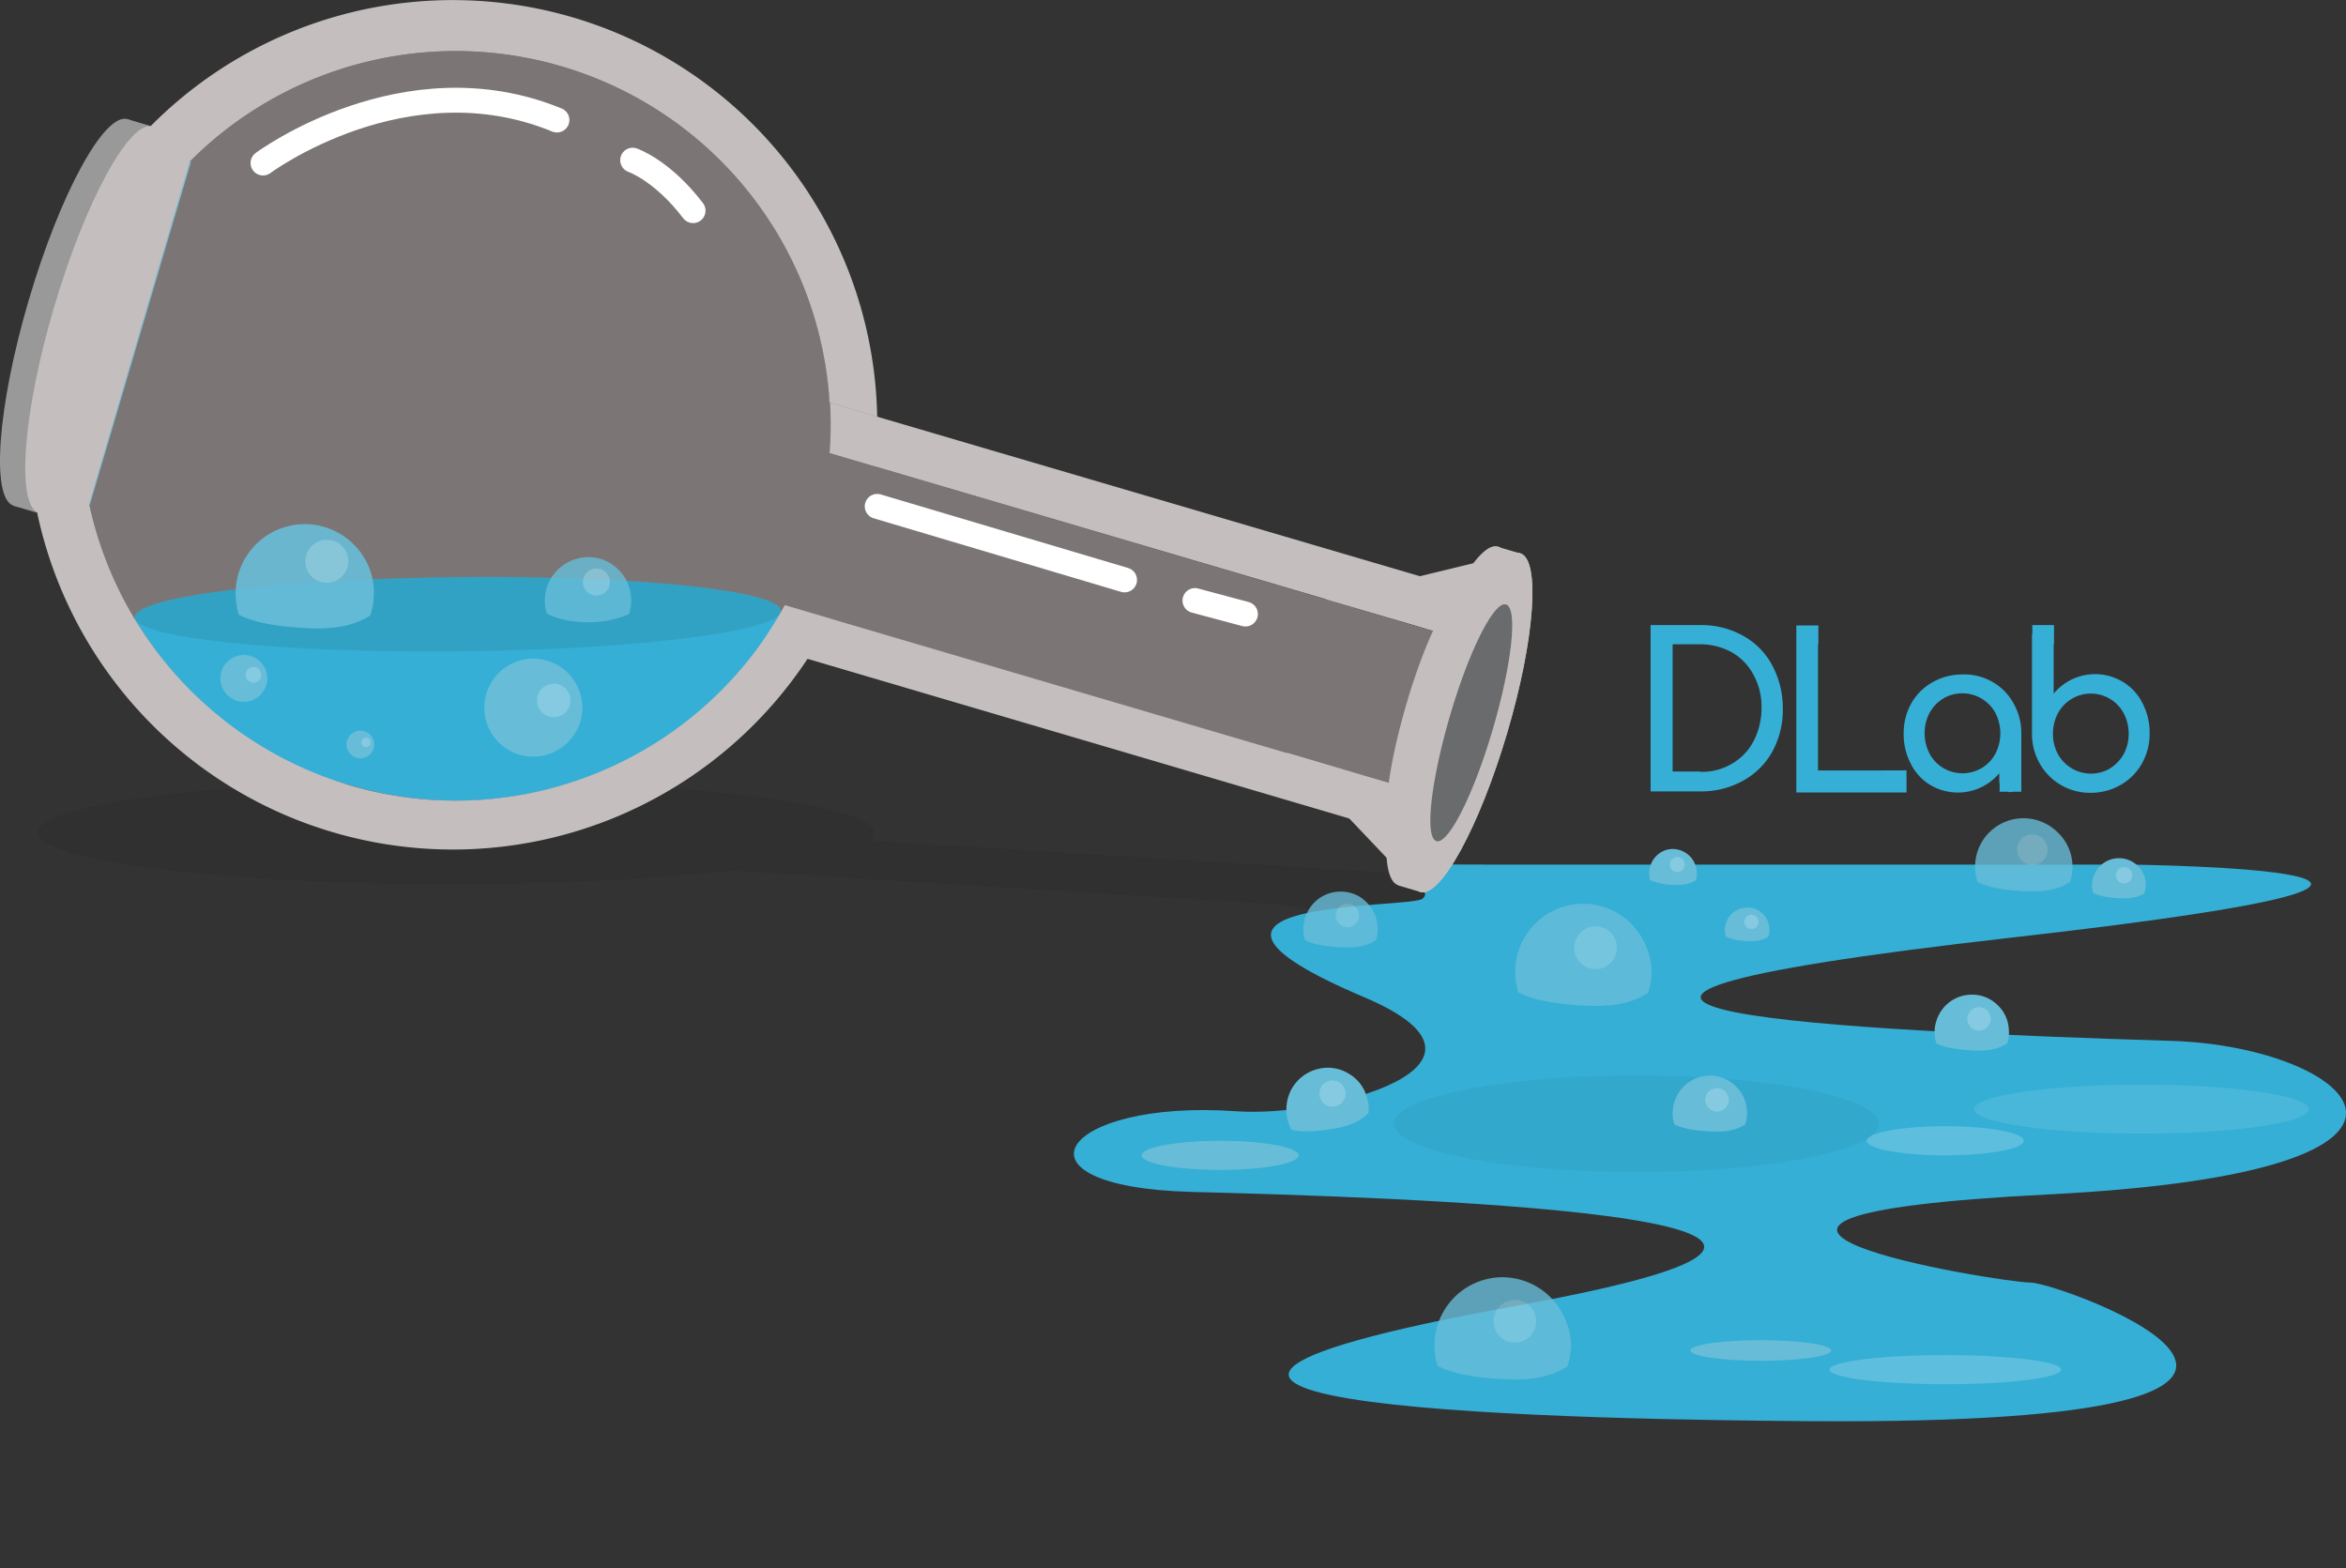 <svg xmlns="http://www.w3.org/2000/svg" viewBox="0 0 660.05 441.27">
  <rect x="0" y="0" width="660.05" height="441.27" fill="#333333" stroke="none"/>
  <defs>
    <style>
      .a {
        fill: #0c0d0d;
        opacity: 0.07;
      }
      .a, .e, .f, .h, .k, .l, .o, .p {
        isolation: isolate;
      }
      .b {
        fill: #35afd5;
      }
      .c {
        fill: #999;
      }
      .d, .e {
        fill: #c4bfbe;
      }
      .e, .f {
        opacity: 0.4;
      }
      .f {
        fill: #e7dad8;
      }
      .g {
        fill: #6a6b6c;
      }
      .h, .o {
        fill: #fff;
      }
      .h {
        opacity: 0.2;
      }
      .i {
        fill: none;
        stroke: #fff;
        stroke-linecap: round;
        stroke-miterlimit: 10;
        stroke-width: 7px;
      }
      .j {
        fill: #31a2c4;
      }
      .k, .l, .n {
        fill: #67bdd8;
      }
      .k {
        opacity: 0.9;
      }
      .l, .m {
        opacity: 0.8;
      }
      .o {
        opacity: 0.1;
      }
      .p {
        opacity: 0.04;
      }
    </style>
  </defs>
  <path class="a" d="M428.1,246.1h0l-6.5-.4h0a69.91,69.91,0,0,0-8.3.4l-17.5.1-151.5-9.4a2.94,2.94,0,0,0,1.5-2.3c0-8.1-55.7-14.6-119.5-14.6S10.7,226.5,10.7,234.5s51.8,14.6,115.6,14.6a781.61,781.61,0,0,0,79.8-3.8l155.7,9.6,9.8,1.8c-.4.6.3,1,2.2,1.1h0l6.5.4h0c6,.4,21.6-2.1,34.8-5.5C428.2,249.5,434,246.5,428.1,246.1Zm-211.7-2h0l102.4,6.3ZM375.8,254l-5.8-.4-19.7-1.2,25.5,1.6Zm21.4-5.6-156.5-9.7h0l129,8,20.6,1.3,6.9.4Z" transform="translate(0 -0.33)"/>
  <path class="b" d="M423,243.6H599.6s133.6,1.6-33.3,20.5c-177.5,20.1-45.7,26.3,44.8,29.1,50.7,1.6,91.4,36.8-34.8,43.2s-13.5,24.8-5,24.8,118.5,40.2-61.7,39c-59.4-.4-243.8-3.3-82.3-32.6,140.5-25.5-41.8-30.6-91.8-31.9-53.8-1.4-37.3-26.2,12.4-22.7,25.6,1.8,81.2-12.9,35.9-32.1-66-28,13-24.8,16.4-27.7s-5.7-3.8-5.7-3.8l6-6C400.4,243.5,407.4,243.6,423,243.6Z" transform="translate(0 -0.33)"/>
  <ellipse class="c" cx="19.89" cy="88.23" rx="56.7" ry="12.3" transform="translate(-70.37 82.08) rotate(-73.6)"/>
  <rect class="c" x="-33.31" y="85.6" width="113.4" height="7.4" transform="translate(-68.88 86.2) rotate(-73.6)"/>
  <path class="d" d="M11,144.7c-6.5-1.9-4.7-27.8,4.2-57.9S36.5,34,43,35.9s4.7,27.8-4.2,57.9S17.5,146.6,11,144.7Z" transform="translate(0 -0.33)"/>
  <path class="b" d="M25.2,142.6l28.6-97A103.52,103.52,0,0,0,27.2,90.5,105.06,105.06,0,0,0,25.2,142.6Z" transform="translate(0 -0.33)"/>
  <path class="e" d="M233.4,127.8l12.9,3.8a110.86,110.86,0,0,0,.6-14.1l-13.4-4A136.43,136.43,0,0,1,233.4,127.8Z" transform="translate(0 -0.33)"/>
  <path class="e" d="M220.8,170.6a116.81,116.81,0,0,1-7,11.2l13.4,3.9a115,115,0,0,0,6.6-11.3Z" transform="translate(0 -0.33)"/>
  <rect class="f" x="382.78" y="193.77" width="44.6" height="15.6" transform="translate(97.36 532.94) rotate(-73.6)"/>
  <path class="f" d="M233.4,127.8A105.44,105.44,0,0,0,159,19.3l-1-.3A105.5,105.5,0,0,0,53.4,45.8L25.1,142.1a105.29,105.29,0,0,0,73.4,79.2c.3.1.7.2,1,.3a105.52,105.52,0,0,0,121.3-50.9l185.5,54.6,12.6-42.8Z" transform="translate(0 -0.33)"/>
  <path class="b" d="M98.4,221.2c.3.1.7.2,1,.3a105.3,105.3,0,0,0,114.3-39.3l.2-.4a36.2,36.2,0,0,0,5.6-9.1c-15.9,6.3-51,8.9-90.5,9.3-39.9.4-77.2-3.3-91.1-7.6C50.2,195.6,72.3,214.5,98.4,221.2Z" transform="translate(0 -0.33)"/>
  <polygon class="d" points="422.7 169.17 402.7 237.07 385.2 218.67 362 211.77 398.9 250.57 426.9 155.47 372.9 168.57 396.6 175.47 422.7 169.17"/>
  <path class="d" d="M393.4,249.4c-5.7-1.7-4.1-24.4,3.7-50.7s18.6-46.3,24.4-44.6,4.1,24.4-3.7,50.7S399.1,251.1,393.4,249.4Z" transform="translate(0 -0.33)"/>
  <rect class="d" x="360.9" y="199.49" width="99.3" height="6.5" transform="translate(100.15 539.03) rotate(-73.6)"/>
  <path class="d" d="M399.6,251.3c-5.7-1.7-4.1-24.4,3.7-50.7s18.6-46.3,24.4-44.6,4.1,24.4-3.7,50.7S405.3,253,399.6,251.3Z" transform="translate(0 -0.33)"/>
  <path class="d" d="M399.6,251.3c-5.7-1.7-4.1-24.4,3.7-50.7s18.6-46.3,24.4-44.6,4.1,24.4-3.7,50.7S405.3,253,399.6,251.3Z" transform="translate(0 -0.33)"/>
  <path class="d" d="M402.7,237.4l.4-1.4c-1.8-3.9,0-18,4.8-34s10.7-28.9,14.4-31.2l.4-1.3-26.1,6.3,7.3,2.2-12.6,42.8-6.1-1.8Z" transform="translate(0 -0.33)"/>
  <path class="g" d="M420,205.5c5.4-18.4,7.1-34.1,3.7-35.1a1.9,1.9,0,0,0-1.4.3c-3.7,2.3-9.7,15.1-14.4,31.2s-6.6,30.1-4.8,34a2.18,2.18,0,0,0,1,1.1C407.5,238,414.6,223.9,420,205.5Z" transform="translate(0 -0.33)"/>
  <path class="d" d="M390.9,232.4l19.2-65.2c-3.7,2.3-9.7,15.1-14.4,31.2S389,228.4,390.9,232.4Z" transform="translate(0 -0.33)"/>
  <polygon class="h" points="226.4 441.27 226.5 441.27 226.5 441.17 226.4 441.27"/>
  <g>
    <path class="i" d="M74,46.2s39.9-29.7,82.7-12.1" transform="translate(0 -0.33)"/>
    <path class="i" d="M178,45.4s8.3,2.8,17,14.2" transform="translate(0 -0.33)"/>
    <line class="i" x1="246.8" y1="142.47" x2="316.4" y2="163.17"/>
    <line class="i" x1="336.2" y1="168.97" x2="350.4" y2="172.77"/>
  </g>
  <path class="j" d="M219.7,172.2c.1,5.8-40.8,10.9-90.8,11.4s-91-3.8-91-9.6,40.8-10.8,90.8-11.3S219.6,166.4,219.7,172.2Z" transform="translate(0 -0.33)"/>
  <g>
    <path class="d" d="M246.3,131.6,403.9,178l3.9-13.1L246.9,117.6l-13.4-4a96.25,96.25,0,0,1-.1,14.2Z" transform="translate(0 -0.33)"/>
    <path class="d" d="M161.1,5.2A119.65,119.65,0,0,0,42.6,35.6L10.5,144.8a119.58,119.58,0,0,0,216.7,40.9h0L387.7,233l3.6-12.2L233.7,174.4c-1,2-2,3.9-3.1,5.8,1.1-1.9,2.1-3.8,3.1-5.8l-12.9-3.8a116.81,116.81,0,0,1-7,11.2h0A105.5,105.5,0,0,1,99.5,221.6c-.3-.1-.7-.2-1-.3a105.63,105.63,0,0,1-73.4-79.2L53.4,45.8A105.5,105.5,0,0,1,158,19l1,.3a105.3,105.3,0,0,1,74.4,94.3l13.4,4A119.45,119.45,0,0,0,161.1,5.2Z" transform="translate(0 -0.33)"/>
  </g>
  <path class="k" d="M99.2,153.2a19.46,19.46,0,0,0-32.9,14.6,19.79,19.79,0,0,0,.9,5.5c4.9,2.5,11.9,3.4,19.7,3.8,8.7.4,13.6-1.3,17.3-3.6a20.7,20.7,0,0,0,1-6.6A19.17,19.17,0,0,0,99.2,153.2Z" transform="translate(0 -0.33)"/>
  <path class="l" d="M173.9,160.5a11.91,11.91,0,0,0-8.7-3.4,12.49,12.49,0,0,0-9,4.3,11.94,11.94,0,0,0-2.9,8.2,9.34,9.34,0,0,0,.6,3.4c3,1.6,7.4,2.5,12.3,2.4a27.86,27.86,0,0,0,10.8-2.3,14,14,0,0,0,.6-4.1A12.17,12.17,0,0,0,173.9,160.5Z" transform="translate(0 -0.33)"/>
  <path class="h" d="M98,158.1a6.05,6.05,0,1,1-6.2-5.9A6,6,0,0,1,98,158.1Z" transform="translate(0 -0.33)"/>
  <g class="m">
    <path class="n" d="M578.8,234.4a13.62,13.62,0,0,0-23.1,10.2,12.27,12.27,0,0,0,.7,3.9c3.4,1.7,8.4,2.4,13.8,2.6,6.1.3,9.6-.9,12.2-2.6a13.36,13.36,0,0,0-3.6-14.1Z" transform="translate(0 -0.33)"/>
    <path class="h" d="M576.1,239.3a4.3,4.3,0,1,1-4.4-4.2A4.27,4.27,0,0,1,576.1,239.3Z" transform="translate(0 -0.33)"/>
  </g>
  <g>
    <path class="n" d="M601.4,243.9a7.53,7.53,0,0,0-11,.6,7.49,7.49,0,0,0-1.8,5,4.92,4.92,0,0,0,.4,2.1c1.9,1,4.6,1.3,7.6,1.5,3.4.1,5.3-.5,6.7-1.4a7.46,7.46,0,0,0,.4-2.6A7.19,7.19,0,0,0,601.4,243.9Z" transform="translate(0 -0.33)"/>
    <circle class="h" cx="597.6" cy="246.27" r="2.3"/>
  </g>
  <g>
    <path class="n" d="M562,283.1a10.1,10.1,0,0,0-7.5-2.9,10.36,10.36,0,0,0-7.7,3.7,10.9,10.9,0,0,0-2.5,7,10.47,10.47,0,0,0,.5,3c2.6,1.3,6.4,1.8,10.6,2,4.7.2,7.3-.7,9.3-2a8.28,8.28,0,0,0,.5-3.5A10.07,10.07,0,0,0,562,283.1Z" transform="translate(0 -0.33)"/>
    <circle class="h" cx="556.8" cy="286.67" r="3.3"/>
  </g>
  <g class="m">
    <path class="n" d="M384.4,254.1a10.1,10.1,0,0,0-7.5-2.9,10.36,10.36,0,0,0-7.7,3.7,10.9,10.9,0,0,0-2.5,7,10.47,10.47,0,0,0,.5,3c2.6,1.3,6.4,1.8,10.6,2,4.7.2,7.3-.7,9.3-2a8.28,8.28,0,0,0,.5-3.5A10.52,10.52,0,0,0,384.4,254.1Z" transform="translate(0 -0.33)"/>
    <circle class="h" cx="379.1" cy="257.57" r="3.3"/>
  </g>
  <path class="h" d="M171.6,164a3.8,3.8,0,1,1-3.9-3.7A3.74,3.74,0,0,1,171.6,164Z" transform="translate(0 -0.33)"/>
  <g>
    <path class="n" d="M145.6,212.5a13.79,13.79,0,1,1,17.5-8.6A13.86,13.86,0,0,1,145.6,212.5Z" transform="translate(0 -0.33)"/>
    <circle class="h" cx="155.8" cy="197.07" r="4.7"/>
  </g>
  <g>
    <circle class="n" cx="68.6" cy="190.87" r="6.6"/>
    <circle class="h" cx="71.3" cy="189.87" r="2.2"/>
  </g>
  <g>
    <circle class="n" cx="101.4" cy="209.47" r="3.9"/>
    <circle class="h" cx="103" cy="208.87" r="1.3"/>
  </g>
  <ellipse class="h" cx="547.3" cy="320.97" rx="22.1" ry="4.1"/>
  <ellipse class="o" cx="602.5" cy="312.07" rx="47.1" ry="6.9"/>
  <ellipse class="p" cx="460.4" cy="316.17" rx="68.2" ry="13.6"/>
  <ellipse class="n" cx="495.4" cy="379.97" rx="19.8" ry="2.9"/>
  <ellipse class="n" cx="343.3" cy="325.07" rx="22.1" ry="4.1"/>
  <g class="m">
    <path class="n" d="M435.9,365a19.27,19.27,0,0,0-13.7-5.3,19.19,19.19,0,0,0-17.7,25c4.8,2.4,11.7,3.4,19.4,3.7,8.6.4,13.4-1.3,17.1-3.6a19.68,19.68,0,0,0,1-6.5A20.19,20.19,0,0,0,435.9,365Z" transform="translate(0 -0.33)"/>
    <path class="h" d="M432.2,371.9a6,6,0,1,1-6.1-5.8A5.93,5.93,0,0,1,432.2,371.9Z" transform="translate(0 -0.33)"/>
  </g>
  <ellipse class="h" cx="547.3" cy="385.37" rx="32.6" ry="4.1"/>
  <polygon class="a" points="352.7 250.37 328.7 248.97 357 250.57 352.7 250.37"/>
  <path class="a" d="M211.2,244Z" transform="translate(0 -0.33)"/>
  <g class="m">
    <path class="n" d="M458.6,259.9a19.27,19.27,0,0,0-13.7-5.3,19.19,19.19,0,0,0-17.7,25c4.8,2.4,11.7,3.4,19.4,3.7,8.6.4,13.4-1.3,17.1-3.6a19.68,19.68,0,0,0,1-6.5A20.19,20.19,0,0,0,458.6,259.9Z" transform="translate(0 -0.33)"/>
    <path class="h" d="M454.9,266.8a6,6,0,1,1-6.1-5.8A5.93,5.93,0,0,1,454.9,266.8Z" transform="translate(0 -0.33)"/>
  </g>
  <g>
    <path class="n" d="M488.3,305.9a10.1,10.1,0,0,0-7.5-2.9,10.36,10.36,0,0,0-7.7,3.7,10.9,10.9,0,0,0-2.5,7,10.47,10.47,0,0,0,.5,3c2.6,1.3,6.4,1.8,10.6,2,4.7.2,7.3-.7,9.3-2a8.28,8.28,0,0,0,.5-3.5A10.07,10.07,0,0,0,488.3,305.9Z" transform="translate(0 -0.33)"/>
    <circle class="h" cx="483.1" cy="309.47" r="3.3"/>
  </g>
  <g>
    <path class="n" d="M475.3,241.1a6.9,6.9,0,0,0-4.8-1.9,6.63,6.63,0,0,0-4.9,2.4,7.06,7.06,0,0,0-1.6,4.5,6.28,6.28,0,0,0,.3,1.9,18.26,18.26,0,0,0,6.8,1.3c3,.1,4.7-.4,6-1.3a4.22,4.22,0,0,0,.3-2.2A6.84,6.84,0,0,0,475.3,241.1Z" transform="translate(0 -0.33)"/>
    <circle class="h" cx="471.9" cy="243.27" r="2.1"/>
  </g>
  <g>
    <path class="n" d="M495.9,257.4a5.88,5.88,0,0,0-4.5-1.7,6.33,6.33,0,0,0-4.6,2.2,6.18,6.18,0,0,0-1.5,4.2,5.66,5.66,0,0,0,.3,1.8,16.05,16.05,0,0,0,6.3,1.2c2.8.1,4.4-.4,5.6-1.2a5.11,5.11,0,0,0,.3-2.1A6,6,0,0,0,495.9,257.4Z" transform="translate(0 -0.33)"/>
    <circle class="h" cx="492.8" cy="259.37" r="2"/>
  </g>
  <g>
    <path class="n" d="M379.6,302.5a11.2,11.2,0,0,0-8.8-1.4,11.67,11.67,0,0,0-7.5,5.8,12.14,12.14,0,0,0-1.1,8.2,11.72,11.72,0,0,0,1.2,3.1c3.1.8,7.4.4,12-.3,5.1-.9,7.7-2.5,9.6-4.4a8.64,8.64,0,0,0-.3-3.9A10.89,10.89,0,0,0,379.6,302.5Z" transform="translate(0 -0.33)"/>
    <circle class="h" cx="374.92" cy="308" r="3.7" transform="translate(-56.98 86.55) rotate(-12.29)"/>
  </g>
  <path class="b logo" d="M465.3,222.2a3.17,3.17,0,0,1-.9-2.3V179.3a2.94,2.94,0,0,1,.9-2.2,3.1,3.1,0,0,1,2.2-.9h10.9a24,24,0,0,1,12,3,20.48,20.48,0,0,1,8.2,8.3,25.51,25.51,0,0,1,3,12.1,24.31,24.31,0,0,1-2.9,12.1,20.72,20.72,0,0,1-8.3,8.3,24.14,24.14,0,0,1-12.1,3H467.5A2.65,2.65,0,0,1,465.3,222.2Zm13.1-4.7a16.46,16.46,0,0,0,8.9-2.3,15.68,15.68,0,0,0,6.1-6.4,19.91,19.91,0,0,0,2.2-9.3,18.4,18.4,0,0,0-2.2-9.2,15.68,15.68,0,0,0-6.1-6.4,18.44,18.44,0,0,0-8.9-2.3h-7.8v35.8h7.8Zm27.8,4.9a3.49,3.49,0,0,1-.8-2.2V179.6a3.1,3.1,0,0,1,.9-2.2,2.88,2.88,0,0,1,2.1-.9,3,3,0,0,1,3.1,3v37.6h21.8a3.1,3.1,0,1,1,0,6.2H508.4A3.1,3.1,0,0,1,506.2,222.4Zm54.4-30.2a15.46,15.46,0,0,1,5.9,6,16.84,16.84,0,0,1,2.2,8.5v13.4a3.1,3.1,0,0,1-6.2,0v-2.2a15.21,15.21,0,0,1-19.4,3.3,14.45,14.45,0,0,1-5.5-6,17.75,17.75,0,0,1-2-8.5,17.17,17.17,0,0,1,2.1-8.4,15.72,15.72,0,0,1,6-6,16.74,16.74,0,0,1,8.4-2.2A15.8,15.8,0,0,1,560.6,192.2Zm-3,24.2a10.44,10.44,0,0,0,3.8-4,12.63,12.63,0,0,0,1.4-5.7,13,13,0,0,0-1.4-5.8,10.63,10.63,0,0,0-14.4-4.2c-.1.1-.2.1-.3.2a10.44,10.44,0,0,0-3.8,4,11.84,11.84,0,0,0-1.4,5.8,12.32,12.32,0,0,0,1.4,5.7,10.44,10.44,0,0,0,3.8,4,10.65,10.65,0,0,0,10.9,0Zm39.7-24.2a14.45,14.45,0,0,1,5.5,6,17.75,17.75,0,0,1,2,8.5,16.84,16.84,0,0,1-2.2,8.5,15.72,15.72,0,0,1-6,6,16.74,16.74,0,0,1-8.4,2.2,16.21,16.21,0,0,1-14.3-8.2,16.84,16.84,0,0,1-2.2-8.5V179.3a3.1,3.1,0,0,1,.9-2.2,3.35,3.35,0,0,1,4.4,0,2.65,2.65,0,0,1,.8,2.2v16.2A15.12,15.12,0,0,1,597.3,192.2Zm-3.6,24.3a11.19,11.19,0,0,0,3.8-4,11.84,11.84,0,0,0,1.4-5.8,12.32,12.32,0,0,0-1.4-5.7,10.5,10.5,0,0,0-18.2-.5c-.1.2-.2.3-.3.5a12.63,12.63,0,0,0-1.4,5.7,11.84,11.84,0,0,0,1.4,5.8,10.63,10.63,0,0,0,14.4,4.2C593.5,216.6,593.6,216.5,593.7,216.5Zm-88.3-40.2h6.2v5.3h-6.2Zm-41-.1h6.1v5.3h-6.1Zm0,41.5h6.1V223h-6.1Zm65.9-.6h6.1v6.2h-6.1Zm-24.9,1h3.5v5.2h-3.5Zm57.2-.6h6.1v5.6h-6.1Zm9.2-41.3h6.1v5.4h-6.1Z" transform="translate(0 -0.33)"/>
</svg>
